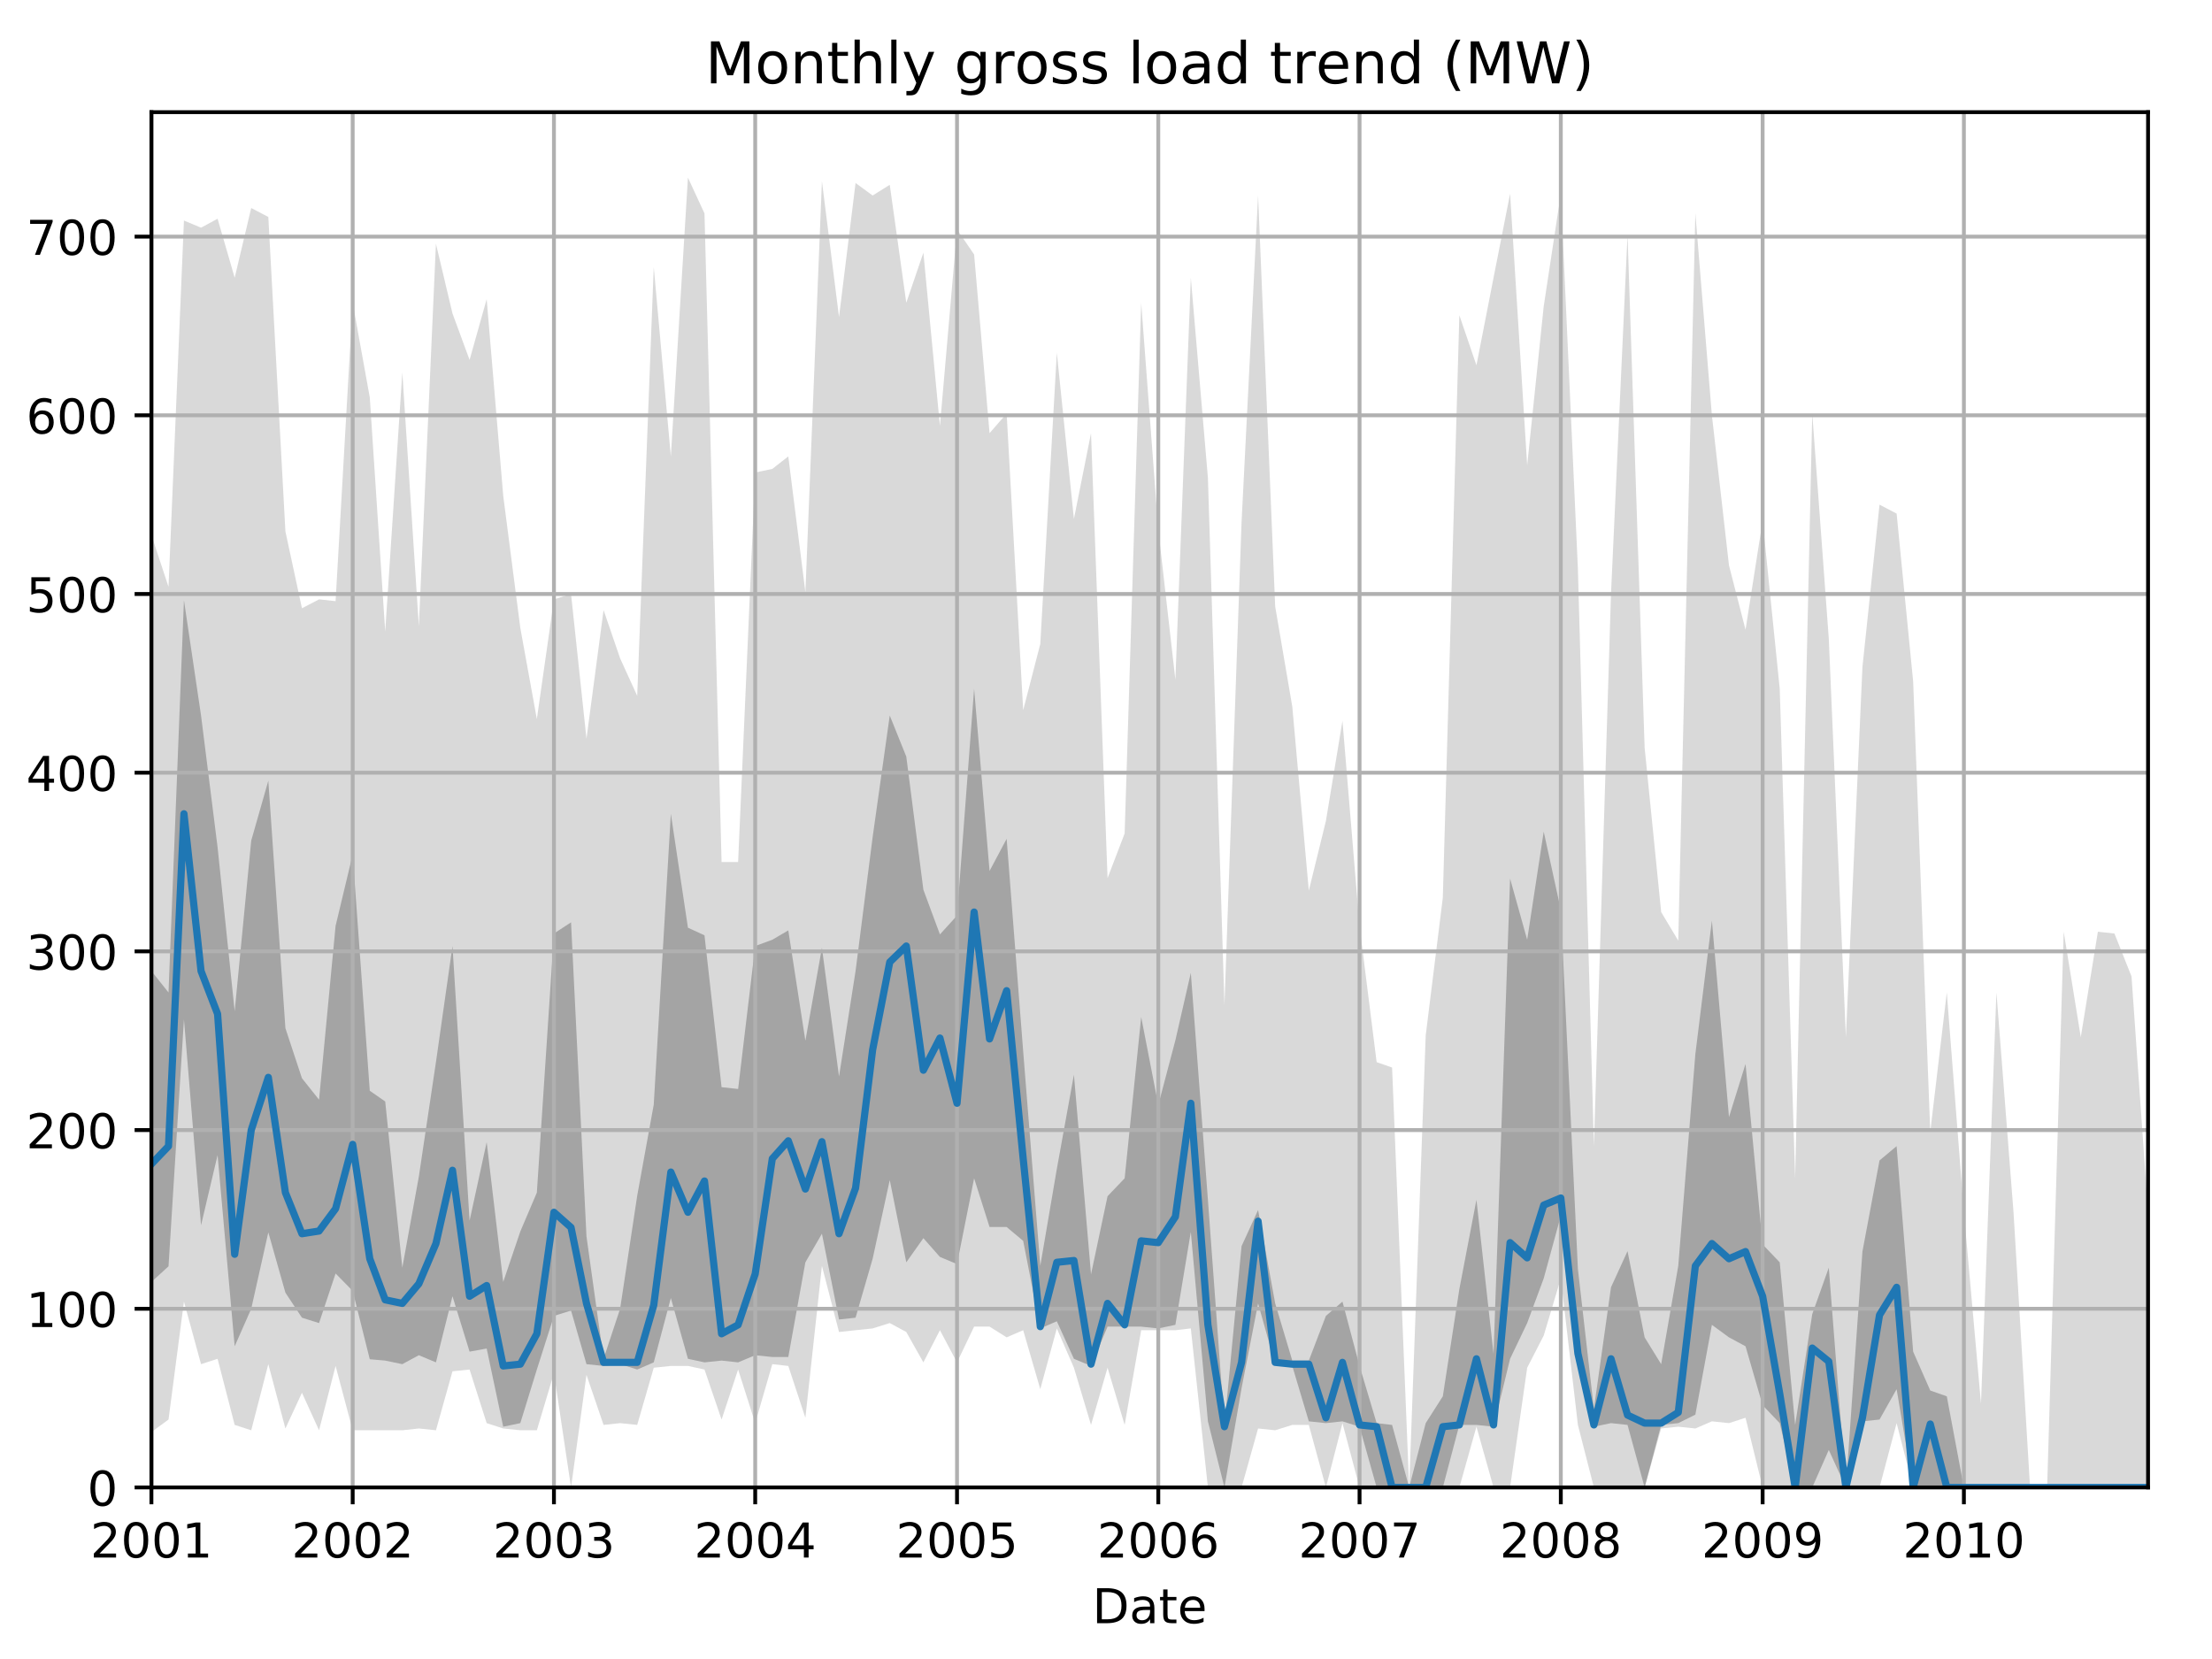 <?xml version="1.0" encoding="utf-8" standalone="no"?>
<!DOCTYPE svg PUBLIC "-//W3C//DTD SVG 1.1//EN"
  "http://www.w3.org/Graphics/SVG/1.1/DTD/svg11.dtd">
<!-- Created with matplotlib (http://matplotlib.org/) -->
<svg height="345.6pt" version="1.1" viewBox="0 0 460.8 345.6" width="460.8pt" xmlns="http://www.w3.org/2000/svg" xmlns:xlink="http://www.w3.org/1999/xlink">
 <defs>
  <style type="text/css">
*{stroke-linecap:butt;stroke-linejoin:round;}
  </style>
 </defs>
 <g id="figure_1">
  <g id="patch_1">
   <path d="M 0 345.6 
L 460.8 345.6 
L 460.8 0 
L 0 0 
z
" style="fill:none;"/>
  </g>
  <g id="axes_1">
   <g id="patch_2">
    <path d="M 31.543 309.863 
L 447.48 309.863 
L 447.48 23.365 
L 31.543 23.365 
z
" style="fill:none;"/>
   </g>
   <g id="PolyCollection_1">
    <path clip-path="url(#p2b4b2b445f)" d="M 31.543 111.457 
L 31.543 298.324 
L 35.104 295.718 
L 38.32 271.15 
L 41.881 284.179 
L 45.327 283.062 
L 48.888 296.835 
L 52.334 297.952 
L 55.895 284.179 
L 59.456 297.579 
L 62.902 290.135 
L 66.463 297.952 
L 69.909 284.551 
L 73.47 297.952 
L 77.031 297.952 
L 80.247 297.952 
L 83.808 297.952 
L 87.254 297.579 
L 90.815 297.952 
L 94.261 285.668 
L 97.822 285.295 
L 101.383 296.463 
L 104.829 297.579 
L 108.39 297.952 
L 111.836 297.952 
L 115.397 286.04 
L 118.958 309.863 
L 122.174 286.412 
L 125.735 296.835 
L 129.181 296.463 
L 132.742 296.835 
L 136.188 284.923 
L 139.749 284.551 
L 143.31 284.551 
L 146.756 285.295 
L 150.317 295.718 
L 153.763 285.295 
L 157.323 296.463 
L 160.884 284.179 
L 164.216 284.551 
L 167.776 295.346 
L 171.222 263.705 
L 174.783 277.478 
L 178.229 277.106 
L 181.79 276.734 
L 185.351 275.617 
L 188.797 277.478 
L 192.358 283.806 
L 195.804 277.106 
L 199.365 283.806 
L 202.926 276.361 
L 206.142 276.361 
L 209.703 278.595 
L 213.149 277.106 
L 216.71 289.39 
L 220.156 276.734 
L 223.717 284.923 
L 227.278 296.835 
L 230.724 284.923 
L 234.285 296.835 
L 237.731 277.106 
L 241.292 277.106 
L 244.853 277.106 
L 248.069 276.734 
L 251.63 309.863 
L 255.076 309.863 
L 258.637 309.863 
L 262.083 297.579 
L 265.644 297.952 
L 269.205 296.835 
L 272.651 296.835 
L 276.212 309.863 
L 279.658 296.463 
L 283.219 309.863 
L 286.78 309.863 
L 289.996 309.863 
L 293.557 309.863 
L 297.003 309.863 
L 300.564 309.863 
L 304.01 309.863 
L 307.571 297.207 
L 311.132 309.863 
L 314.578 309.863 
L 318.139 284.923 
L 321.585 278.223 
L 325.146 266.311 
L 328.706 296.835 
L 332.038 309.863 
L 335.599 309.863 
L 339.045 309.863 
L 342.606 309.863 
L 346.052 297.579 
L 349.612 297.207 
L 353.173 297.579 
L 356.619 296.09 
L 360.18 296.463 
L 363.626 295.346 
L 367.187 309.863 
L 370.748 309.863 
L 373.964 309.863 
L 377.525 309.863 
L 380.971 309.863 
L 384.532 309.863 
L 387.978 309.863 
L 391.539 309.863 
L 395.1 296.463 
L 398.546 309.863 
L 402.107 309.863 
L 405.553 309.863 
L 409.114 309.863 
L 412.675 309.863 
L 415.891 309.863 
L 419.452 309.863 
L 422.898 309.863 
L 426.459 309.863 
L 429.905 309.863 
L 433.466 309.863 
L 437.027 309.863 
L 440.473 309.863 
L 444.034 309.863 
L 447.48 309.863 
L 447.48 252.538 
L 447.48 252.538 
L 444.034 203.401 
L 440.473 194.468 
L 437.027 194.095 
L 433.466 216.058 
L 429.905 194.095 
L 426.459 309.863 
L 422.898 309.863 
L 419.452 252.538 
L 415.891 206.752 
L 412.675 292.368 
L 409.114 252.538 
L 405.553 206.752 
L 402.107 235.787 
L 398.546 141.981 
L 395.1 106.99 
L 391.539 105.129 
L 387.978 139.003 
L 384.532 216.058 
L 380.971 133.047 
L 377.525 86.144 
L 373.964 245.465 
L 370.748 143.47 
L 367.187 108.479 
L 363.626 131.186 
L 360.18 117.785 
L 356.619 86.516 
L 353.173 44.453 
L 349.612 195.956 
L 346.052 190.001 
L 342.606 155.754 
L 339.045 48.92 
L 335.599 123.741 
L 332.038 238.765 
L 328.706 118.53 
L 325.146 40.358 
L 321.585 63.809 
L 318.139 96.939 
L 314.578 40.358 
L 311.132 57.854 
L 307.571 76.094 
L 304.01 65.671 
L 300.564 187.023 
L 297.003 215.685 
L 293.557 309.863 
L 289.996 222.386 
L 286.78 221.269 
L 283.219 192.979 
L 279.658 150.17 
L 276.212 171.016 
L 272.651 185.534 
L 269.205 147.192 
L 265.644 126.347 
L 262.083 40.73 
L 258.637 108.851 
L 255.076 209.357 
L 251.63 99.545 
L 248.069 57.854 
L 244.853 141.609 
L 241.292 110.34 
L 237.731 63.065 
L 234.285 173.622 
L 230.724 182.928 
L 227.278 90.239 
L 223.717 108.107 
L 220.156 73.488 
L 216.71 134.164 
L 213.149 147.937 
L 209.703 86.144 
L 206.142 90.239 
L 202.926 53.014 
L 199.365 47.803 
L 195.804 88.75 
L 192.358 52.642 
L 188.797 63.065 
L 185.351 38.497 
L 181.79 40.73 
L 178.229 38.125 
L 174.783 66.043 
L 171.222 37.752 
L 167.776 123.369 
L 164.216 95.078 
L 160.884 97.684 
L 157.323 98.428 
L 153.763 179.578 
L 150.317 179.578 
L 146.756 44.453 
L 143.31 37.008 
L 139.749 95.078 
L 136.188 55.62 
L 132.742 144.959 
L 129.181 137.142 
L 125.735 127.091 
L 122.174 153.893 
L 118.958 123.741 
L 115.397 124.858 
L 111.836 149.798 
L 108.39 130.814 
L 104.829 103.267 
L 101.383 62.321 
L 97.822 74.977 
L 94.261 65.298 
L 90.815 50.781 
L 87.254 130.441 
L 83.808 77.583 
L 80.247 131.558 
L 77.031 82.794 
L 73.47 63.065 
L 69.909 125.23 
L 66.463 124.858 
L 62.902 126.719 
L 59.456 110.712 
L 55.895 45.197 
L 52.334 43.336 
L 48.888 57.854 
L 45.327 45.569 
L 41.881 47.431 
L 38.32 45.942 
L 35.104 122.252 
L 31.543 111.457 
z
" style="fill:#808080;fill-opacity:0.3;"/>
   </g>
   <g id="PolyCollection_2">
    <path clip-path="url(#p2b4b2b445f)" d="M 31.543 202.285 
L 31.543 267.055 
L 35.104 263.798 
L 38.32 212.335 
L 41.881 255.237 
L 45.327 240.626 
L 48.888 280.456 
L 52.334 272.639 
L 55.895 256.726 
L 59.456 269.289 
L 62.902 274.5 
L 66.463 275.617 
L 69.909 265.287 
L 73.47 268.917 
L 77.031 283.155 
L 80.247 283.434 
L 83.808 284.179 
L 87.254 282.317 
L 90.815 283.806 
L 94.261 270.033 
L 97.822 281.573 
L 101.383 280.921 
L 104.829 297.207 
L 108.39 296.463 
L 111.836 285.295 
L 115.397 274.128 
L 118.958 273.011 
L 122.174 284.179 
L 125.735 284.551 
L 129.181 284.179 
L 132.742 285.295 
L 136.188 283.806 
L 139.749 270.406 
L 143.31 283.062 
L 146.756 283.806 
L 150.317 283.434 
L 153.763 283.806 
L 157.323 282.317 
L 160.884 282.69 
L 164.216 282.69 
L 167.776 262.961 
L 171.222 257.005 
L 174.783 274.872 
L 178.229 274.5 
L 181.79 262.216 
L 185.351 245.837 
L 188.797 262.961 
L 192.358 257.935 
L 195.804 261.844 
L 199.365 263.333 
L 202.926 245.465 
L 206.142 255.609 
L 209.703 255.609 
L 213.149 258.494 
L 216.71 276.734 
L 220.156 275.245 
L 223.717 283.062 
L 227.278 284.551 
L 230.724 276.361 
L 234.285 276.361 
L 237.731 276.361 
L 241.292 276.734 
L 244.853 275.989 
L 248.069 256.632 
L 251.63 296.09 
L 255.076 309.863 
L 258.637 289.204 
L 262.083 271.522 
L 265.644 284.179 
L 269.205 284.551 
L 272.651 296.09 
L 276.212 296.463 
L 279.658 296.09 
L 283.219 297.207 
L 286.78 309.863 
L 289.996 309.863 
L 293.557 309.863 
L 297.003 309.863 
L 300.564 309.863 
L 304.01 296.835 
L 307.571 296.835 
L 311.132 297.207 
L 314.578 283.062 
L 318.139 275.617 
L 321.585 266.311 
L 325.146 253.282 
L 328.706 283.434 
L 332.038 297.207 
L 335.599 296.463 
L 339.045 296.835 
L 342.606 309.863 
L 346.052 296.835 
L 349.612 296.463 
L 353.173 294.695 
L 356.619 275.989 
L 360.18 278.595 
L 363.626 280.456 
L 367.187 292.74 
L 370.748 296.463 
L 373.964 309.863 
L 377.525 309.863 
L 380.971 302.046 
L 384.532 309.863 
L 387.978 296.09 
L 391.539 295.718 
L 395.1 289.39 
L 398.546 309.863 
L 402.107 309.863 
L 405.553 309.863 
L 409.114 309.863 
L 412.675 309.863 
L 415.891 309.863 
L 419.452 309.863 
L 422.898 309.863 
L 426.459 309.863 
L 429.905 309.863 
L 433.466 309.863 
L 437.027 309.863 
L 440.473 309.863 
L 444.034 309.863 
L 447.48 309.863 
L 447.48 309.863 
L 447.48 309.863 
L 444.034 309.863 
L 440.473 309.863 
L 437.027 309.863 
L 433.466 309.863 
L 429.905 309.863 
L 426.459 309.863 
L 422.898 309.863 
L 419.452 309.863 
L 415.891 309.863 
L 412.675 309.863 
L 409.114 309.863 
L 405.553 290.879 
L 402.107 289.669 
L 398.546 281.573 
L 395.1 238.765 
L 391.539 241.743 
L 387.978 260.727 
L 384.532 309.863 
L 380.971 264.077 
L 377.525 273.756 
L 373.964 296.835 
L 370.748 262.961 
L 367.187 259.238 
L 363.626 221.641 
L 360.18 232.716 
L 356.619 191.769 
L 353.173 219.594 
L 349.612 263.705 
L 346.052 284.179 
L 342.606 278.595 
L 339.045 260.634 
L 335.599 268.172 
L 332.038 293.485 
L 328.706 264.357 
L 325.146 189.535 
L 321.585 173.25 
L 318.139 195.77 
L 314.578 183.021 
L 311.132 282.038 
L 307.571 249.932 
L 304.01 268.544 
L 300.564 290.879 
L 297.003 296.463 
L 293.557 309.863 
L 289.996 296.835 
L 286.78 296.463 
L 283.219 284.551 
L 279.658 271.15 
L 276.212 274.128 
L 272.651 283.434 
L 269.205 283.434 
L 265.644 271.522 
L 262.083 252.072 
L 258.637 259.61 
L 255.076 296.835 
L 251.63 249.932 
L 248.069 202.657 
L 244.853 216.709 
L 241.292 230.203 
L 237.731 211.87 
L 234.285 245.465 
L 230.724 249.188 
L 227.278 265.473 
L 223.717 223.875 
L 220.156 243.511 
L 216.71 263.705 
L 213.149 219.036 
L 209.703 174.739 
L 206.142 181.439 
L 202.926 143.47 
L 199.365 190.745 
L 195.804 194.654 
L 192.358 185.348 
L 188.797 157.615 
L 185.351 149.054 
L 181.79 174.366 
L 178.229 202.285 
L 174.783 224.247 
L 171.222 197.445 
L 167.776 216.802 
L 164.216 193.816 
L 160.884 195.77 
L 157.323 197.073 
L 153.763 226.853 
L 150.317 226.481 
L 146.756 194.84 
L 143.31 193.258 
L 139.749 169.527 
L 136.188 230.11 
L 132.742 249.094 
L 129.181 272.639 
L 125.735 283.062 
L 122.174 257.563 
L 118.958 192.141 
L 115.397 194.468 
L 111.836 248.443 
L 108.39 256.539 
L 104.829 267.055 
L 101.383 237.927 
L 97.822 254.306 
L 94.261 197.073 
L 90.815 221.269 
L 87.254 245.093 
L 83.808 264.077 
L 80.247 229.459 
L 77.031 227.225 
L 73.47 177.996 
L 69.909 192.885 
L 66.463 229.086 
L 62.902 224.619 
L 59.456 214.197 
L 55.895 162.641 
L 52.334 175.111 
L 48.888 210.66 
L 45.327 176.507 
L 41.881 149.054 
L 38.32 125.044 
L 35.104 206.752 
L 31.543 202.285 
z
" style="fill:#808080;fill-opacity:0.6;"/>
   </g>
   <g id="matplotlib.axis_1">
    <g id="xtick_1">
     <g id="line2d_1">
      <path clip-path="url(#p2b4b2b445f)" d="M 31.543 309.863 
L 31.543 23.365 
" style="fill:none;stroke:#b0b0b0;stroke-linecap:square;stroke-width:0.8;"/>
     </g>
     <g id="line2d_2">
      <defs>
       <path d="M 0 0 
L 0 3.5 
" id="m5d935f8e44" style="stroke:#000000;stroke-width:0.8;"/>
      </defs>
      <g>
       <use style="stroke:#000000;stroke-width:0.8;" x="31.543" xlink:href="#m5d935f8e44" y="309.863"/>
      </g>
     </g>
     <g id="text_1">
      <!-- 2001 -->
      <defs>
       <path d="M 19.188 8.297 
L 53.609 8.297 
L 53.609 0 
L 7.328 0 
L 7.328 8.297 
Q 12.938 14.109 22.625 23.891 
Q 32.328 33.688 34.812 36.531 
Q 39.547 41.844 41.422 45.531 
Q 43.312 49.219 43.312 52.781 
Q 43.312 58.594 39.234 62.25 
Q 35.156 65.922 28.609 65.922 
Q 23.969 65.922 18.812 64.312 
Q 13.672 62.703 7.812 59.422 
L 7.812 69.391 
Q 13.766 71.781 18.938 73 
Q 24.125 74.219 28.422 74.219 
Q 39.75 74.219 46.484 68.547 
Q 53.219 62.891 53.219 53.422 
Q 53.219 48.922 51.531 44.891 
Q 49.859 40.875 45.406 35.406 
Q 44.188 33.984 37.641 27.219 
Q 31.109 20.453 19.188 8.297 
z
" id="DejaVuSans-32"/>
       <path d="M 31.781 66.406 
Q 24.172 66.406 20.328 58.906 
Q 16.5 51.422 16.5 36.375 
Q 16.5 21.391 20.328 13.891 
Q 24.172 6.391 31.781 6.391 
Q 39.453 6.391 43.281 13.891 
Q 47.125 21.391 47.125 36.375 
Q 47.125 51.422 43.281 58.906 
Q 39.453 66.406 31.781 66.406 
z
M 31.781 74.219 
Q 44.047 74.219 50.516 64.516 
Q 56.984 54.828 56.984 36.375 
Q 56.984 17.969 50.516 8.266 
Q 44.047 -1.422 31.781 -1.422 
Q 19.531 -1.422 13.062 8.266 
Q 6.594 17.969 6.594 36.375 
Q 6.594 54.828 13.062 64.516 
Q 19.531 74.219 31.781 74.219 
z
" id="DejaVuSans-30"/>
       <path d="M 12.406 8.297 
L 28.516 8.297 
L 28.516 63.922 
L 10.984 60.406 
L 10.984 69.391 
L 28.422 72.906 
L 38.281 72.906 
L 38.281 8.297 
L 54.391 8.297 
L 54.391 0 
L 12.406 0 
z
" id="DejaVuSans-31"/>
      </defs>
      <g transform="translate(18.818 324.462)scale(0.1 -0.1)">
       <use xlink:href="#DejaVuSans-32"/>
       <use x="63.623" xlink:href="#DejaVuSans-30"/>
       <use x="127.246" xlink:href="#DejaVuSans-30"/>
       <use x="190.869" xlink:href="#DejaVuSans-31"/>
      </g>
     </g>
    </g>
    <g id="xtick_2">
     <g id="line2d_3">
      <path clip-path="url(#p2b4b2b445f)" d="M 73.47 309.863 
L 73.47 23.365 
" style="fill:none;stroke:#b0b0b0;stroke-linecap:square;stroke-width:0.8;"/>
     </g>
     <g id="line2d_4">
      <g>
       <use style="stroke:#000000;stroke-width:0.8;" x="73.47" xlink:href="#m5d935f8e44" y="309.863"/>
      </g>
     </g>
     <g id="text_2">
      <!-- 2002 -->
      <g transform="translate(60.745 324.462)scale(0.1 -0.1)">
       <use xlink:href="#DejaVuSans-32"/>
       <use x="63.623" xlink:href="#DejaVuSans-30"/>
       <use x="127.246" xlink:href="#DejaVuSans-30"/>
       <use x="190.869" xlink:href="#DejaVuSans-32"/>
      </g>
     </g>
    </g>
    <g id="xtick_3">
     <g id="line2d_5">
      <path clip-path="url(#p2b4b2b445f)" d="M 115.397 309.863 
L 115.397 23.365 
" style="fill:none;stroke:#b0b0b0;stroke-linecap:square;stroke-width:0.8;"/>
     </g>
     <g id="line2d_6">
      <g>
       <use style="stroke:#000000;stroke-width:0.8;" x="115.397" xlink:href="#m5d935f8e44" y="309.863"/>
      </g>
     </g>
     <g id="text_3">
      <!-- 2003 -->
      <defs>
       <path d="M 40.578 39.312 
Q 47.656 37.797 51.625 33 
Q 55.609 28.219 55.609 21.188 
Q 55.609 10.406 48.188 4.484 
Q 40.766 -1.422 27.094 -1.422 
Q 22.516 -1.422 17.656 -0.516 
Q 12.797 0.391 7.625 2.203 
L 7.625 11.719 
Q 11.719 9.328 16.594 8.109 
Q 21.484 6.891 26.812 6.891 
Q 36.078 6.891 40.938 10.547 
Q 45.797 14.203 45.797 21.188 
Q 45.797 27.641 41.281 31.266 
Q 36.766 34.906 28.719 34.906 
L 20.219 34.906 
L 20.219 43.016 
L 29.109 43.016 
Q 36.375 43.016 40.234 45.922 
Q 44.094 48.828 44.094 54.297 
Q 44.094 59.906 40.109 62.906 
Q 36.141 65.922 28.719 65.922 
Q 24.656 65.922 20.016 65.031 
Q 15.375 64.156 9.812 62.312 
L 9.812 71.094 
Q 15.438 72.656 20.344 73.438 
Q 25.25 74.219 29.594 74.219 
Q 40.828 74.219 47.359 69.109 
Q 53.906 64.016 53.906 55.328 
Q 53.906 49.266 50.438 45.094 
Q 46.969 40.922 40.578 39.312 
z
" id="DejaVuSans-33"/>
      </defs>
      <g transform="translate(102.672 324.462)scale(0.1 -0.1)">
       <use xlink:href="#DejaVuSans-32"/>
       <use x="63.623" xlink:href="#DejaVuSans-30"/>
       <use x="127.246" xlink:href="#DejaVuSans-30"/>
       <use x="190.869" xlink:href="#DejaVuSans-33"/>
      </g>
     </g>
    </g>
    <g id="xtick_4">
     <g id="line2d_7">
      <path clip-path="url(#p2b4b2b445f)" d="M 157.323 309.863 
L 157.323 23.365 
" style="fill:none;stroke:#b0b0b0;stroke-linecap:square;stroke-width:0.8;"/>
     </g>
     <g id="line2d_8">
      <g>
       <use style="stroke:#000000;stroke-width:0.8;" x="157.323" xlink:href="#m5d935f8e44" y="309.863"/>
      </g>
     </g>
     <g id="text_4">
      <!-- 2004 -->
      <defs>
       <path d="M 37.797 64.312 
L 12.891 25.391 
L 37.797 25.391 
z
M 35.203 72.906 
L 47.609 72.906 
L 47.609 25.391 
L 58.016 25.391 
L 58.016 17.188 
L 47.609 17.188 
L 47.609 0 
L 37.797 0 
L 37.797 17.188 
L 4.891 17.188 
L 4.891 26.703 
z
" id="DejaVuSans-34"/>
      </defs>
      <g transform="translate(144.598 324.462)scale(0.1 -0.1)">
       <use xlink:href="#DejaVuSans-32"/>
       <use x="63.623" xlink:href="#DejaVuSans-30"/>
       <use x="127.246" xlink:href="#DejaVuSans-30"/>
       <use x="190.869" xlink:href="#DejaVuSans-34"/>
      </g>
     </g>
    </g>
    <g id="xtick_5">
     <g id="line2d_9">
      <path clip-path="url(#p2b4b2b445f)" d="M 199.365 309.863 
L 199.365 23.365 
" style="fill:none;stroke:#b0b0b0;stroke-linecap:square;stroke-width:0.8;"/>
     </g>
     <g id="line2d_10">
      <g>
       <use style="stroke:#000000;stroke-width:0.8;" x="199.365" xlink:href="#m5d935f8e44" y="309.863"/>
      </g>
     </g>
     <g id="text_5">
      <!-- 2005 -->
      <defs>
       <path d="M 10.797 72.906 
L 49.516 72.906 
L 49.516 64.594 
L 19.828 64.594 
L 19.828 46.734 
Q 21.969 47.469 24.109 47.828 
Q 26.266 48.188 28.422 48.188 
Q 40.625 48.188 47.75 41.5 
Q 54.891 34.812 54.891 23.391 
Q 54.891 11.625 47.562 5.094 
Q 40.234 -1.422 26.906 -1.422 
Q 22.312 -1.422 17.547 -0.641 
Q 12.797 0.141 7.719 1.703 
L 7.719 11.625 
Q 12.109 9.234 16.797 8.062 
Q 21.484 6.891 26.703 6.891 
Q 35.156 6.891 40.078 11.328 
Q 45.016 15.766 45.016 23.391 
Q 45.016 31 40.078 35.438 
Q 35.156 39.891 26.703 39.891 
Q 22.75 39.891 18.812 39.016 
Q 14.891 38.141 10.797 36.281 
z
" id="DejaVuSans-35"/>
      </defs>
      <g transform="translate(186.64 324.462)scale(0.1 -0.1)">
       <use xlink:href="#DejaVuSans-32"/>
       <use x="63.623" xlink:href="#DejaVuSans-30"/>
       <use x="127.246" xlink:href="#DejaVuSans-30"/>
       <use x="190.869" xlink:href="#DejaVuSans-35"/>
      </g>
     </g>
    </g>
    <g id="xtick_6">
     <g id="line2d_11">
      <path clip-path="url(#p2b4b2b445f)" d="M 241.292 309.863 
L 241.292 23.365 
" style="fill:none;stroke:#b0b0b0;stroke-linecap:square;stroke-width:0.8;"/>
     </g>
     <g id="line2d_12">
      <g>
       <use style="stroke:#000000;stroke-width:0.8;" x="241.292" xlink:href="#m5d935f8e44" y="309.863"/>
      </g>
     </g>
     <g id="text_6">
      <!-- 2006 -->
      <defs>
       <path d="M 33.016 40.375 
Q 26.375 40.375 22.484 35.828 
Q 18.609 31.297 18.609 23.391 
Q 18.609 15.531 22.484 10.953 
Q 26.375 6.391 33.016 6.391 
Q 39.656 6.391 43.531 10.953 
Q 47.406 15.531 47.406 23.391 
Q 47.406 31.297 43.531 35.828 
Q 39.656 40.375 33.016 40.375 
z
M 52.594 71.297 
L 52.594 62.312 
Q 48.875 64.062 45.094 64.984 
Q 41.312 65.922 37.594 65.922 
Q 27.828 65.922 22.672 59.328 
Q 17.531 52.734 16.797 39.406 
Q 19.672 43.656 24.016 45.922 
Q 28.375 48.188 33.594 48.188 
Q 44.578 48.188 50.953 41.516 
Q 57.328 34.859 57.328 23.391 
Q 57.328 12.156 50.688 5.359 
Q 44.047 -1.422 33.016 -1.422 
Q 20.359 -1.422 13.672 8.266 
Q 6.984 17.969 6.984 36.375 
Q 6.984 53.656 15.188 63.938 
Q 23.391 74.219 37.203 74.219 
Q 40.922 74.219 44.703 73.484 
Q 48.484 72.75 52.594 71.297 
z
" id="DejaVuSans-36"/>
      </defs>
      <g transform="translate(228.567 324.462)scale(0.1 -0.1)">
       <use xlink:href="#DejaVuSans-32"/>
       <use x="63.623" xlink:href="#DejaVuSans-30"/>
       <use x="127.246" xlink:href="#DejaVuSans-30"/>
       <use x="190.869" xlink:href="#DejaVuSans-36"/>
      </g>
     </g>
    </g>
    <g id="xtick_7">
     <g id="line2d_13">
      <path clip-path="url(#p2b4b2b445f)" d="M 283.219 309.863 
L 283.219 23.365 
" style="fill:none;stroke:#b0b0b0;stroke-linecap:square;stroke-width:0.8;"/>
     </g>
     <g id="line2d_14">
      <g>
       <use style="stroke:#000000;stroke-width:0.8;" x="283.219" xlink:href="#m5d935f8e44" y="309.863"/>
      </g>
     </g>
     <g id="text_7">
      <!-- 2007 -->
      <defs>
       <path d="M 8.203 72.906 
L 55.078 72.906 
L 55.078 68.703 
L 28.609 0 
L 18.312 0 
L 43.219 64.594 
L 8.203 64.594 
z
" id="DejaVuSans-37"/>
      </defs>
      <g transform="translate(270.494 324.462)scale(0.1 -0.1)">
       <use xlink:href="#DejaVuSans-32"/>
       <use x="63.623" xlink:href="#DejaVuSans-30"/>
       <use x="127.246" xlink:href="#DejaVuSans-30"/>
       <use x="190.869" xlink:href="#DejaVuSans-37"/>
      </g>
     </g>
    </g>
    <g id="xtick_8">
     <g id="line2d_15">
      <path clip-path="url(#p2b4b2b445f)" d="M 325.146 309.863 
L 325.146 23.365 
" style="fill:none;stroke:#b0b0b0;stroke-linecap:square;stroke-width:0.8;"/>
     </g>
     <g id="line2d_16">
      <g>
       <use style="stroke:#000000;stroke-width:0.8;" x="325.146" xlink:href="#m5d935f8e44" y="309.863"/>
      </g>
     </g>
     <g id="text_8">
      <!-- 2008 -->
      <defs>
       <path d="M 31.781 34.625 
Q 24.75 34.625 20.719 30.859 
Q 16.703 27.094 16.703 20.516 
Q 16.703 13.922 20.719 10.156 
Q 24.75 6.391 31.781 6.391 
Q 38.812 6.391 42.859 10.172 
Q 46.922 13.969 46.922 20.516 
Q 46.922 27.094 42.891 30.859 
Q 38.875 34.625 31.781 34.625 
z
M 21.922 38.812 
Q 15.578 40.375 12.031 44.719 
Q 8.5 49.078 8.5 55.328 
Q 8.5 64.062 14.719 69.141 
Q 20.953 74.219 31.781 74.219 
Q 42.672 74.219 48.875 69.141 
Q 55.078 64.062 55.078 55.328 
Q 55.078 49.078 51.531 44.719 
Q 48 40.375 41.703 38.812 
Q 48.828 37.156 52.797 32.312 
Q 56.781 27.484 56.781 20.516 
Q 56.781 9.906 50.312 4.234 
Q 43.844 -1.422 31.781 -1.422 
Q 19.734 -1.422 13.25 4.234 
Q 6.781 9.906 6.781 20.516 
Q 6.781 27.484 10.781 32.312 
Q 14.797 37.156 21.922 38.812 
z
M 18.312 54.391 
Q 18.312 48.734 21.844 45.562 
Q 25.391 42.391 31.781 42.391 
Q 38.141 42.391 41.719 45.562 
Q 45.312 48.734 45.312 54.391 
Q 45.312 60.062 41.719 63.234 
Q 38.141 66.406 31.781 66.406 
Q 25.391 66.406 21.844 63.234 
Q 18.312 60.062 18.312 54.391 
z
" id="DejaVuSans-38"/>
      </defs>
      <g transform="translate(312.421 324.462)scale(0.1 -0.1)">
       <use xlink:href="#DejaVuSans-32"/>
       <use x="63.623" xlink:href="#DejaVuSans-30"/>
       <use x="127.246" xlink:href="#DejaVuSans-30"/>
       <use x="190.869" xlink:href="#DejaVuSans-38"/>
      </g>
     </g>
    </g>
    <g id="xtick_9">
     <g id="line2d_17">
      <path clip-path="url(#p2b4b2b445f)" d="M 367.187 309.863 
L 367.187 23.365 
" style="fill:none;stroke:#b0b0b0;stroke-linecap:square;stroke-width:0.8;"/>
     </g>
     <g id="line2d_18">
      <g>
       <use style="stroke:#000000;stroke-width:0.8;" x="367.187" xlink:href="#m5d935f8e44" y="309.863"/>
      </g>
     </g>
     <g id="text_9">
      <!-- 2009 -->
      <defs>
       <path d="M 10.984 1.516 
L 10.984 10.5 
Q 14.703 8.734 18.5 7.812 
Q 22.312 6.891 25.984 6.891 
Q 35.75 6.891 40.891 13.453 
Q 46.047 20.016 46.781 33.406 
Q 43.953 29.203 39.594 26.953 
Q 35.25 24.703 29.984 24.703 
Q 19.047 24.703 12.672 31.312 
Q 6.297 37.938 6.297 49.422 
Q 6.297 60.641 12.938 67.422 
Q 19.578 74.219 30.609 74.219 
Q 43.266 74.219 49.922 64.516 
Q 56.594 54.828 56.594 36.375 
Q 56.594 19.141 48.406 8.859 
Q 40.234 -1.422 26.422 -1.422 
Q 22.703 -1.422 18.891 -0.688 
Q 15.094 0.047 10.984 1.516 
z
M 30.609 32.422 
Q 37.25 32.422 41.125 36.953 
Q 45.016 41.5 45.016 49.422 
Q 45.016 57.281 41.125 61.844 
Q 37.25 66.406 30.609 66.406 
Q 23.969 66.406 20.094 61.844 
Q 16.219 57.281 16.219 49.422 
Q 16.219 41.5 20.094 36.953 
Q 23.969 32.422 30.609 32.422 
z
" id="DejaVuSans-39"/>
      </defs>
      <g transform="translate(354.462 324.462)scale(0.1 -0.1)">
       <use xlink:href="#DejaVuSans-32"/>
       <use x="63.623" xlink:href="#DejaVuSans-30"/>
       <use x="127.246" xlink:href="#DejaVuSans-30"/>
       <use x="190.869" xlink:href="#DejaVuSans-39"/>
      </g>
     </g>
    </g>
    <g id="xtick_10">
     <g id="line2d_19">
      <path clip-path="url(#p2b4b2b445f)" d="M 409.114 309.863 
L 409.114 23.365 
" style="fill:none;stroke:#b0b0b0;stroke-linecap:square;stroke-width:0.8;"/>
     </g>
     <g id="line2d_20">
      <g>
       <use style="stroke:#000000;stroke-width:0.8;" x="409.114" xlink:href="#m5d935f8e44" y="309.863"/>
      </g>
     </g>
     <g id="text_10">
      <!-- 2010 -->
      <g transform="translate(396.389 324.462)scale(0.1 -0.1)">
       <use xlink:href="#DejaVuSans-32"/>
       <use x="63.623" xlink:href="#DejaVuSans-30"/>
       <use x="127.246" xlink:href="#DejaVuSans-31"/>
       <use x="190.869" xlink:href="#DejaVuSans-30"/>
      </g>
     </g>
    </g>
    <g id="text_11">
     <!-- Date -->
     <defs>
      <path d="M 19.672 64.797 
L 19.672 8.109 
L 31.594 8.109 
Q 46.688 8.109 53.688 14.938 
Q 60.688 21.781 60.688 36.531 
Q 60.688 51.172 53.688 57.984 
Q 46.688 64.797 31.594 64.797 
z
M 9.812 72.906 
L 30.078 72.906 
Q 51.266 72.906 61.172 64.094 
Q 71.094 55.281 71.094 36.531 
Q 71.094 17.672 61.125 8.828 
Q 51.172 0 30.078 0 
L 9.812 0 
z
" id="DejaVuSans-44"/>
      <path d="M 34.281 27.484 
Q 23.391 27.484 19.188 25 
Q 14.984 22.516 14.984 16.5 
Q 14.984 11.719 18.141 8.906 
Q 21.297 6.109 26.703 6.109 
Q 34.188 6.109 38.703 11.406 
Q 43.219 16.703 43.219 25.484 
L 43.219 27.484 
z
M 52.203 31.203 
L 52.203 0 
L 43.219 0 
L 43.219 8.297 
Q 40.141 3.328 35.547 0.953 
Q 30.953 -1.422 24.312 -1.422 
Q 15.922 -1.422 10.953 3.297 
Q 6 8.016 6 15.922 
Q 6 25.141 12.172 29.828 
Q 18.359 34.516 30.609 34.516 
L 43.219 34.516 
L 43.219 35.406 
Q 43.219 41.609 39.141 45 
Q 35.062 48.391 27.688 48.391 
Q 23 48.391 18.547 47.266 
Q 14.109 46.141 10.016 43.891 
L 10.016 52.203 
Q 14.938 54.109 19.578 55.047 
Q 24.219 56 28.609 56 
Q 40.484 56 46.344 49.844 
Q 52.203 43.703 52.203 31.203 
z
" id="DejaVuSans-61"/>
      <path d="M 18.312 70.219 
L 18.312 54.688 
L 36.812 54.688 
L 36.812 47.703 
L 18.312 47.703 
L 18.312 18.016 
Q 18.312 11.328 20.141 9.422 
Q 21.969 7.516 27.594 7.516 
L 36.812 7.516 
L 36.812 0 
L 27.594 0 
Q 17.188 0 13.234 3.875 
Q 9.281 7.766 9.281 18.016 
L 9.281 47.703 
L 2.688 47.703 
L 2.688 54.688 
L 9.281 54.688 
L 9.281 70.219 
z
" id="DejaVuSans-74"/>
      <path d="M 56.203 29.594 
L 56.203 25.203 
L 14.891 25.203 
Q 15.484 15.922 20.484 11.062 
Q 25.484 6.203 34.422 6.203 
Q 39.594 6.203 44.453 7.469 
Q 49.312 8.734 54.109 11.281 
L 54.109 2.781 
Q 49.266 0.734 44.188 -0.344 
Q 39.109 -1.422 33.891 -1.422 
Q 20.797 -1.422 13.156 6.188 
Q 5.516 13.812 5.516 26.812 
Q 5.516 40.234 12.766 48.109 
Q 20.016 56 32.328 56 
Q 43.359 56 49.781 48.891 
Q 56.203 41.797 56.203 29.594 
z
M 47.219 32.234 
Q 47.125 39.594 43.094 43.984 
Q 39.062 48.391 32.422 48.391 
Q 24.906 48.391 20.391 44.141 
Q 15.875 39.891 15.188 32.172 
z
" id="DejaVuSans-65"/>
     </defs>
     <g transform="translate(227.561 338.14)scale(0.1 -0.1)">
      <use xlink:href="#DejaVuSans-44"/>
      <use x="77.002" xlink:href="#DejaVuSans-61"/>
      <use x="138.281" xlink:href="#DejaVuSans-74"/>
      <use x="177.49" xlink:href="#DejaVuSans-65"/>
     </g>
    </g>
   </g>
   <g id="matplotlib.axis_2">
    <g id="ytick_1">
     <g id="line2d_21">
      <path clip-path="url(#p2b4b2b445f)" d="M 31.543 309.863 
L 447.48 309.863 
" style="fill:none;stroke:#b0b0b0;stroke-linecap:square;stroke-width:0.8;"/>
     </g>
     <g id="line2d_22">
      <defs>
       <path d="M 0 0 
L -3.5 0 
" id="mb780df04ec" style="stroke:#000000;stroke-width:0.8;"/>
      </defs>
      <g>
       <use style="stroke:#000000;stroke-width:0.8;" x="31.543" xlink:href="#mb780df04ec" y="309.863"/>
      </g>
     </g>
     <g id="text_12">
      <!-- 0 -->
      <g transform="translate(18.18 313.663)scale(0.1 -0.1)">
       <use xlink:href="#DejaVuSans-30"/>
      </g>
     </g>
    </g>
    <g id="ytick_2">
     <g id="line2d_23">
      <path clip-path="url(#p2b4b2b445f)" d="M 31.543 272.639 
L 447.48 272.639 
" style="fill:none;stroke:#b0b0b0;stroke-linecap:square;stroke-width:0.8;"/>
     </g>
     <g id="line2d_24">
      <g>
       <use style="stroke:#000000;stroke-width:0.8;" x="31.543" xlink:href="#mb780df04ec" y="272.639"/>
      </g>
     </g>
     <g id="text_13">
      <!-- 100 -->
      <g transform="translate(5.455 276.438)scale(0.1 -0.1)">
       <use xlink:href="#DejaVuSans-31"/>
       <use x="63.623" xlink:href="#DejaVuSans-30"/>
       <use x="127.246" xlink:href="#DejaVuSans-30"/>
      </g>
     </g>
    </g>
    <g id="ytick_3">
     <g id="line2d_25">
      <path clip-path="url(#p2b4b2b445f)" d="M 31.543 235.414 
L 447.48 235.414 
" style="fill:none;stroke:#b0b0b0;stroke-linecap:square;stroke-width:0.8;"/>
     </g>
     <g id="line2d_26">
      <g>
       <use style="stroke:#000000;stroke-width:0.8;" x="31.543" xlink:href="#mb780df04ec" y="235.414"/>
      </g>
     </g>
     <g id="text_14">
      <!-- 200 -->
      <g transform="translate(5.455 239.214)scale(0.1 -0.1)">
       <use xlink:href="#DejaVuSans-32"/>
       <use x="63.623" xlink:href="#DejaVuSans-30"/>
       <use x="127.246" xlink:href="#DejaVuSans-30"/>
      </g>
     </g>
    </g>
    <g id="ytick_4">
     <g id="line2d_27">
      <path clip-path="url(#p2b4b2b445f)" d="M 31.543 198.19 
L 447.48 198.19 
" style="fill:none;stroke:#b0b0b0;stroke-linecap:square;stroke-width:0.8;"/>
     </g>
     <g id="line2d_28">
      <g>
       <use style="stroke:#000000;stroke-width:0.8;" x="31.543" xlink:href="#mb780df04ec" y="198.19"/>
      </g>
     </g>
     <g id="text_15">
      <!-- 300 -->
      <g transform="translate(5.455 201.989)scale(0.1 -0.1)">
       <use xlink:href="#DejaVuSans-33"/>
       <use x="63.623" xlink:href="#DejaVuSans-30"/>
       <use x="127.246" xlink:href="#DejaVuSans-30"/>
      </g>
     </g>
    </g>
    <g id="ytick_5">
     <g id="line2d_29">
      <path clip-path="url(#p2b4b2b445f)" d="M 31.543 160.965 
L 447.48 160.965 
" style="fill:none;stroke:#b0b0b0;stroke-linecap:square;stroke-width:0.8;"/>
     </g>
     <g id="line2d_30">
      <g>
       <use style="stroke:#000000;stroke-width:0.8;" x="31.543" xlink:href="#mb780df04ec" y="160.965"/>
      </g>
     </g>
     <g id="text_16">
      <!-- 400 -->
      <g transform="translate(5.455 164.765)scale(0.1 -0.1)">
       <use xlink:href="#DejaVuSans-34"/>
       <use x="63.623" xlink:href="#DejaVuSans-30"/>
       <use x="127.246" xlink:href="#DejaVuSans-30"/>
      </g>
     </g>
    </g>
    <g id="ytick_6">
     <g id="line2d_31">
      <path clip-path="url(#p2b4b2b445f)" d="M 31.543 123.741 
L 447.48 123.741 
" style="fill:none;stroke:#b0b0b0;stroke-linecap:square;stroke-width:0.8;"/>
     </g>
     <g id="line2d_32">
      <g>
       <use style="stroke:#000000;stroke-width:0.8;" x="31.543" xlink:href="#mb780df04ec" y="123.741"/>
      </g>
     </g>
     <g id="text_17">
      <!-- 500 -->
      <g transform="translate(5.455 127.54)scale(0.1 -0.1)">
       <use xlink:href="#DejaVuSans-35"/>
       <use x="63.623" xlink:href="#DejaVuSans-30"/>
       <use x="127.246" xlink:href="#DejaVuSans-30"/>
      </g>
     </g>
    </g>
    <g id="ytick_7">
     <g id="line2d_33">
      <path clip-path="url(#p2b4b2b445f)" d="M 31.543 86.516 
L 447.48 86.516 
" style="fill:none;stroke:#b0b0b0;stroke-linecap:square;stroke-width:0.8;"/>
     </g>
     <g id="line2d_34">
      <g>
       <use style="stroke:#000000;stroke-width:0.8;" x="31.543" xlink:href="#mb780df04ec" y="86.516"/>
      </g>
     </g>
     <g id="text_18">
      <!-- 600 -->
      <g transform="translate(5.455 90.316)scale(0.1 -0.1)">
       <use xlink:href="#DejaVuSans-36"/>
       <use x="63.623" xlink:href="#DejaVuSans-30"/>
       <use x="127.246" xlink:href="#DejaVuSans-30"/>
      </g>
     </g>
    </g>
    <g id="ytick_8">
     <g id="line2d_35">
      <path clip-path="url(#p2b4b2b445f)" d="M 31.543 49.292 
L 447.48 49.292 
" style="fill:none;stroke:#b0b0b0;stroke-linecap:square;stroke-width:0.8;"/>
     </g>
     <g id="line2d_36">
      <g>
       <use style="stroke:#000000;stroke-width:0.8;" x="31.543" xlink:href="#mb780df04ec" y="49.292"/>
      </g>
     </g>
     <g id="text_19">
      <!-- 700 -->
      <g transform="translate(5.455 53.091)scale(0.1 -0.1)">
       <use xlink:href="#DejaVuSans-37"/>
       <use x="63.623" xlink:href="#DejaVuSans-30"/>
       <use x="127.246" xlink:href="#DejaVuSans-30"/>
      </g>
     </g>
    </g>
   </g>
   <g id="line2d_37">
    <path clip-path="url(#p2b4b2b445f)" d="M 31.543 242.487 
L 35.104 238.765 
L 38.32 169.527 
L 41.881 202.285 
L 45.327 211.219 
L 48.888 261.286 
L 52.334 235.414 
L 55.895 224.433 
L 59.456 248.443 
L 62.902 257.005 
L 66.463 256.446 
L 69.909 251.793 
L 73.47 238.392 
L 77.031 262.216 
L 80.247 270.778 
L 83.808 271.522 
L 87.254 267.428 
L 90.815 259.052 
L 94.261 243.79 
L 97.822 270.033 
L 101.383 267.8 
L 104.829 284.551 
L 108.39 284.179 
L 111.836 277.85 
L 115.397 252.538 
L 118.958 255.702 
L 122.174 271.522 
L 125.735 283.806 
L 129.181 283.806 
L 132.742 283.806 
L 136.188 271.894 
L 139.749 244.162 
L 143.31 252.538 
L 146.756 246.023 
L 150.317 277.85 
L 153.763 275.989 
L 157.323 265.38 
L 160.884 241.37 
L 164.216 237.648 
L 167.776 247.699 
L 171.222 237.834 
L 174.783 257.005 
L 178.229 247.512 
L 181.79 218.663 
L 185.351 200.423 
L 188.797 197.073 
L 192.358 222.944 
L 195.804 216.244 
L 199.365 229.831 
L 202.926 190.001 
L 206.142 216.43 
L 209.703 206.379 
L 213.149 241.37 
L 216.71 276.361 
L 220.156 262.961 
L 223.717 262.588 
L 227.278 284.179 
L 230.724 271.522 
L 234.285 275.989 
L 237.731 258.494 
L 241.292 258.866 
L 244.853 253.468 
L 248.069 229.831 
L 251.63 275.989 
L 255.076 297.207 
L 258.637 283.806 
L 262.083 254.399 
L 265.644 283.806 
L 269.205 284.179 
L 272.651 284.179 
L 276.212 295.346 
L 279.658 283.806 
L 283.219 296.835 
L 286.78 297.207 
L 289.996 309.863 
L 293.557 309.863 
L 297.003 309.863 
L 300.564 297.207 
L 304.01 296.835 
L 307.571 283.062 
L 311.132 296.835 
L 314.578 258.866 
L 318.139 262.03 
L 321.585 251.049 
L 325.146 249.56 
L 328.706 281.945 
L 332.038 296.835 
L 335.599 283.062 
L 339.045 294.788 
L 342.606 296.463 
L 346.052 296.463 
L 349.612 294.229 
L 353.173 263.705 
L 356.619 259.052 
L 360.18 262.216 
L 363.626 260.727 
L 367.187 270.033 
L 370.748 290.321 
L 373.964 309.863 
L 377.525 280.828 
L 380.971 283.62 
L 384.532 309.863 
L 387.978 295.346 
L 391.539 273.942 
L 395.1 268.172 
L 398.546 309.863 
L 402.107 296.649 
L 405.553 309.863 
L 409.114 309.863 
L 412.675 309.863 
L 415.891 309.863 
L 419.452 309.863 
L 422.898 309.863 
L 426.459 309.863 
L 429.905 309.863 
L 433.466 309.863 
L 437.027 309.863 
L 440.473 309.863 
L 444.034 309.863 
L 447.48 309.863 
" style="fill:none;stroke:#1f77b4;stroke-linecap:square;stroke-width:1.5;"/>
   </g>
   <g id="patch_3">
    <path d="M 31.543 309.863 
L 31.543 23.365 
" style="fill:none;stroke:#000000;stroke-linecap:square;stroke-linejoin:miter;stroke-width:0.8;"/>
   </g>
   <g id="patch_4">
    <path d="M 447.48 309.863 
L 447.48 23.365 
" style="fill:none;stroke:#000000;stroke-linecap:square;stroke-linejoin:miter;stroke-width:0.8;"/>
   </g>
   <g id="patch_5">
    <path d="M 31.543 309.863 
L 447.48 309.863 
" style="fill:none;stroke:#000000;stroke-linecap:square;stroke-linejoin:miter;stroke-width:0.8;"/>
   </g>
   <g id="patch_6">
    <path d="M 31.543 23.365 
L 447.48 23.365 
" style="fill:none;stroke:#000000;stroke-linecap:square;stroke-linejoin:miter;stroke-width:0.8;"/>
   </g>
   <g id="text_20">
    <!-- Monthly gross load trend (MW) -->
    <defs>
     <path d="M 9.812 72.906 
L 24.516 72.906 
L 43.109 23.297 
L 61.812 72.906 
L 76.516 72.906 
L 76.516 0 
L 66.891 0 
L 66.891 64.016 
L 48.094 14.016 
L 38.188 14.016 
L 19.391 64.016 
L 19.391 0 
L 9.812 0 
z
" id="DejaVuSans-4d"/>
     <path d="M 30.609 48.391 
Q 23.391 48.391 19.188 42.75 
Q 14.984 37.109 14.984 27.297 
Q 14.984 17.484 19.156 11.844 
Q 23.344 6.203 30.609 6.203 
Q 37.797 6.203 41.984 11.859 
Q 46.188 17.531 46.188 27.297 
Q 46.188 37.016 41.984 42.703 
Q 37.797 48.391 30.609 48.391 
z
M 30.609 56 
Q 42.328 56 49.016 48.375 
Q 55.719 40.766 55.719 27.297 
Q 55.719 13.875 49.016 6.219 
Q 42.328 -1.422 30.609 -1.422 
Q 18.844 -1.422 12.172 6.219 
Q 5.516 13.875 5.516 27.297 
Q 5.516 40.766 12.172 48.375 
Q 18.844 56 30.609 56 
z
" id="DejaVuSans-6f"/>
     <path d="M 54.891 33.016 
L 54.891 0 
L 45.906 0 
L 45.906 32.719 
Q 45.906 40.484 42.875 44.328 
Q 39.844 48.188 33.797 48.188 
Q 26.516 48.188 22.312 43.547 
Q 18.109 38.922 18.109 30.906 
L 18.109 0 
L 9.078 0 
L 9.078 54.688 
L 18.109 54.688 
L 18.109 46.188 
Q 21.344 51.125 25.703 53.562 
Q 30.078 56 35.797 56 
Q 45.219 56 50.047 50.172 
Q 54.891 44.344 54.891 33.016 
z
" id="DejaVuSans-6e"/>
     <path d="M 54.891 33.016 
L 54.891 0 
L 45.906 0 
L 45.906 32.719 
Q 45.906 40.484 42.875 44.328 
Q 39.844 48.188 33.797 48.188 
Q 26.516 48.188 22.312 43.547 
Q 18.109 38.922 18.109 30.906 
L 18.109 0 
L 9.078 0 
L 9.078 75.984 
L 18.109 75.984 
L 18.109 46.188 
Q 21.344 51.125 25.703 53.562 
Q 30.078 56 35.797 56 
Q 45.219 56 50.047 50.172 
Q 54.891 44.344 54.891 33.016 
z
" id="DejaVuSans-68"/>
     <path d="M 9.422 75.984 
L 18.406 75.984 
L 18.406 0 
L 9.422 0 
z
" id="DejaVuSans-6c"/>
     <path d="M 32.172 -5.078 
Q 28.375 -14.844 24.75 -17.812 
Q 21.141 -20.797 15.094 -20.797 
L 7.906 -20.797 
L 7.906 -13.281 
L 13.188 -13.281 
Q 16.891 -13.281 18.938 -11.516 
Q 21 -9.766 23.484 -3.219 
L 25.094 0.875 
L 2.984 54.688 
L 12.5 54.688 
L 29.594 11.922 
L 46.688 54.688 
L 56.203 54.688 
z
" id="DejaVuSans-79"/>
     <path id="DejaVuSans-20"/>
     <path d="M 45.406 27.984 
Q 45.406 37.75 41.375 43.109 
Q 37.359 48.484 30.078 48.484 
Q 22.859 48.484 18.828 43.109 
Q 14.797 37.75 14.797 27.984 
Q 14.797 18.266 18.828 12.891 
Q 22.859 7.516 30.078 7.516 
Q 37.359 7.516 41.375 12.891 
Q 45.406 18.266 45.406 27.984 
z
M 54.391 6.781 
Q 54.391 -7.172 48.188 -13.984 
Q 42 -20.797 29.203 -20.797 
Q 24.469 -20.797 20.266 -20.094 
Q 16.062 -19.391 12.109 -17.922 
L 12.109 -9.188 
Q 16.062 -11.328 19.922 -12.344 
Q 23.781 -13.375 27.781 -13.375 
Q 36.625 -13.375 41.016 -8.766 
Q 45.406 -4.156 45.406 5.172 
L 45.406 9.625 
Q 42.625 4.781 38.281 2.391 
Q 33.938 0 27.875 0 
Q 17.828 0 11.672 7.656 
Q 5.516 15.328 5.516 27.984 
Q 5.516 40.672 11.672 48.328 
Q 17.828 56 27.875 56 
Q 33.938 56 38.281 53.609 
Q 42.625 51.219 45.406 46.391 
L 45.406 54.688 
L 54.391 54.688 
z
" id="DejaVuSans-67"/>
     <path d="M 41.109 46.297 
Q 39.594 47.172 37.812 47.578 
Q 36.031 48 33.891 48 
Q 26.266 48 22.188 43.047 
Q 18.109 38.094 18.109 28.812 
L 18.109 0 
L 9.078 0 
L 9.078 54.688 
L 18.109 54.688 
L 18.109 46.188 
Q 20.953 51.172 25.484 53.578 
Q 30.031 56 36.531 56 
Q 37.453 56 38.578 55.875 
Q 39.703 55.766 41.062 55.516 
z
" id="DejaVuSans-72"/>
     <path d="M 44.281 53.078 
L 44.281 44.578 
Q 40.484 46.531 36.375 47.5 
Q 32.281 48.484 27.875 48.484 
Q 21.188 48.484 17.844 46.438 
Q 14.5 44.391 14.5 40.281 
Q 14.5 37.156 16.891 35.375 
Q 19.281 33.594 26.516 31.984 
L 29.594 31.297 
Q 39.156 29.25 43.188 25.516 
Q 47.219 21.781 47.219 15.094 
Q 47.219 7.469 41.188 3.016 
Q 35.156 -1.422 24.609 -1.422 
Q 20.219 -1.422 15.453 -0.562 
Q 10.688 0.297 5.422 2 
L 5.422 11.281 
Q 10.406 8.688 15.234 7.391 
Q 20.062 6.109 24.812 6.109 
Q 31.156 6.109 34.562 8.281 
Q 37.984 10.453 37.984 14.406 
Q 37.984 18.062 35.516 20.016 
Q 33.062 21.969 24.703 23.781 
L 21.578 24.516 
Q 13.234 26.266 9.516 29.906 
Q 5.812 33.547 5.812 39.891 
Q 5.812 47.609 11.281 51.797 
Q 16.75 56 26.812 56 
Q 31.781 56 36.172 55.266 
Q 40.578 54.547 44.281 53.078 
z
" id="DejaVuSans-73"/>
     <path d="M 45.406 46.391 
L 45.406 75.984 
L 54.391 75.984 
L 54.391 0 
L 45.406 0 
L 45.406 8.203 
Q 42.578 3.328 38.25 0.953 
Q 33.938 -1.422 27.875 -1.422 
Q 17.969 -1.422 11.734 6.484 
Q 5.516 14.406 5.516 27.297 
Q 5.516 40.188 11.734 48.094 
Q 17.969 56 27.875 56 
Q 33.938 56 38.25 53.625 
Q 42.578 51.266 45.406 46.391 
z
M 14.797 27.297 
Q 14.797 17.391 18.875 11.75 
Q 22.953 6.109 30.078 6.109 
Q 37.203 6.109 41.297 11.75 
Q 45.406 17.391 45.406 27.297 
Q 45.406 37.203 41.297 42.844 
Q 37.203 48.484 30.078 48.484 
Q 22.953 48.484 18.875 42.844 
Q 14.797 37.203 14.797 27.297 
z
" id="DejaVuSans-64"/>
     <path d="M 31 75.875 
Q 24.469 64.656 21.281 53.656 
Q 18.109 42.672 18.109 31.391 
Q 18.109 20.125 21.312 9.062 
Q 24.516 -2 31 -13.188 
L 23.188 -13.188 
Q 15.875 -1.703 12.234 9.375 
Q 8.594 20.453 8.594 31.391 
Q 8.594 42.281 12.203 53.312 
Q 15.828 64.359 23.188 75.875 
z
" id="DejaVuSans-28"/>
     <path d="M 3.328 72.906 
L 13.281 72.906 
L 28.609 11.281 
L 43.891 72.906 
L 54.984 72.906 
L 70.312 11.281 
L 85.594 72.906 
L 95.609 72.906 
L 77.297 0 
L 64.891 0 
L 49.516 63.281 
L 33.984 0 
L 21.578 0 
z
" id="DejaVuSans-57"/>
     <path d="M 8.016 75.875 
L 15.828 75.875 
Q 23.141 64.359 26.781 53.312 
Q 30.422 42.281 30.422 31.391 
Q 30.422 20.453 26.781 9.375 
Q 23.141 -1.703 15.828 -13.188 
L 8.016 -13.188 
Q 14.5 -2 17.703 9.062 
Q 20.906 20.125 20.906 31.391 
Q 20.906 42.672 17.703 53.656 
Q 14.5 64.656 8.016 75.875 
z
" id="DejaVuSans-29"/>
    </defs>
    <g transform="translate(146.929 17.365)scale(0.12 -0.12)">
     <use xlink:href="#DejaVuSans-4d"/>
     <use x="86.279" xlink:href="#DejaVuSans-6f"/>
     <use x="147.461" xlink:href="#DejaVuSans-6e"/>
     <use x="210.84" xlink:href="#DejaVuSans-74"/>
     <use x="250.049" xlink:href="#DejaVuSans-68"/>
     <use x="313.428" xlink:href="#DejaVuSans-6c"/>
     <use x="341.211" xlink:href="#DejaVuSans-79"/>
     <use x="400.391" xlink:href="#DejaVuSans-20"/>
     <use x="432.178" xlink:href="#DejaVuSans-67"/>
     <use x="495.654" xlink:href="#DejaVuSans-72"/>
     <use x="536.736" xlink:href="#DejaVuSans-6f"/>
     <use x="597.918" xlink:href="#DejaVuSans-73"/>
     <use x="650.018" xlink:href="#DejaVuSans-73"/>
     <use x="702.117" xlink:href="#DejaVuSans-20"/>
     <use x="733.904" xlink:href="#DejaVuSans-6c"/>
     <use x="761.688" xlink:href="#DejaVuSans-6f"/>
     <use x="822.869" xlink:href="#DejaVuSans-61"/>
     <use x="884.148" xlink:href="#DejaVuSans-64"/>
     <use x="947.625" xlink:href="#DejaVuSans-20"/>
     <use x="979.412" xlink:href="#DejaVuSans-74"/>
     <use x="1018.621" xlink:href="#DejaVuSans-72"/>
     <use x="1059.703" xlink:href="#DejaVuSans-65"/>
     <use x="1121.227" xlink:href="#DejaVuSans-6e"/>
     <use x="1184.605" xlink:href="#DejaVuSans-64"/>
     <use x="1248.082" xlink:href="#DejaVuSans-20"/>
     <use x="1279.869" xlink:href="#DejaVuSans-28"/>
     <use x="1318.883" xlink:href="#DejaVuSans-4d"/>
     <use x="1405.162" xlink:href="#DejaVuSans-57"/>
     <use x="1504.039" xlink:href="#DejaVuSans-29"/>
    </g>
   </g>
  </g>
 </g>
 <defs>
  <clipPath id="p2b4b2b445f">
   <rect height="286.498" width="415.937" x="31.543" y="23.365"/>
  </clipPath>
 </defs>
</svg>
